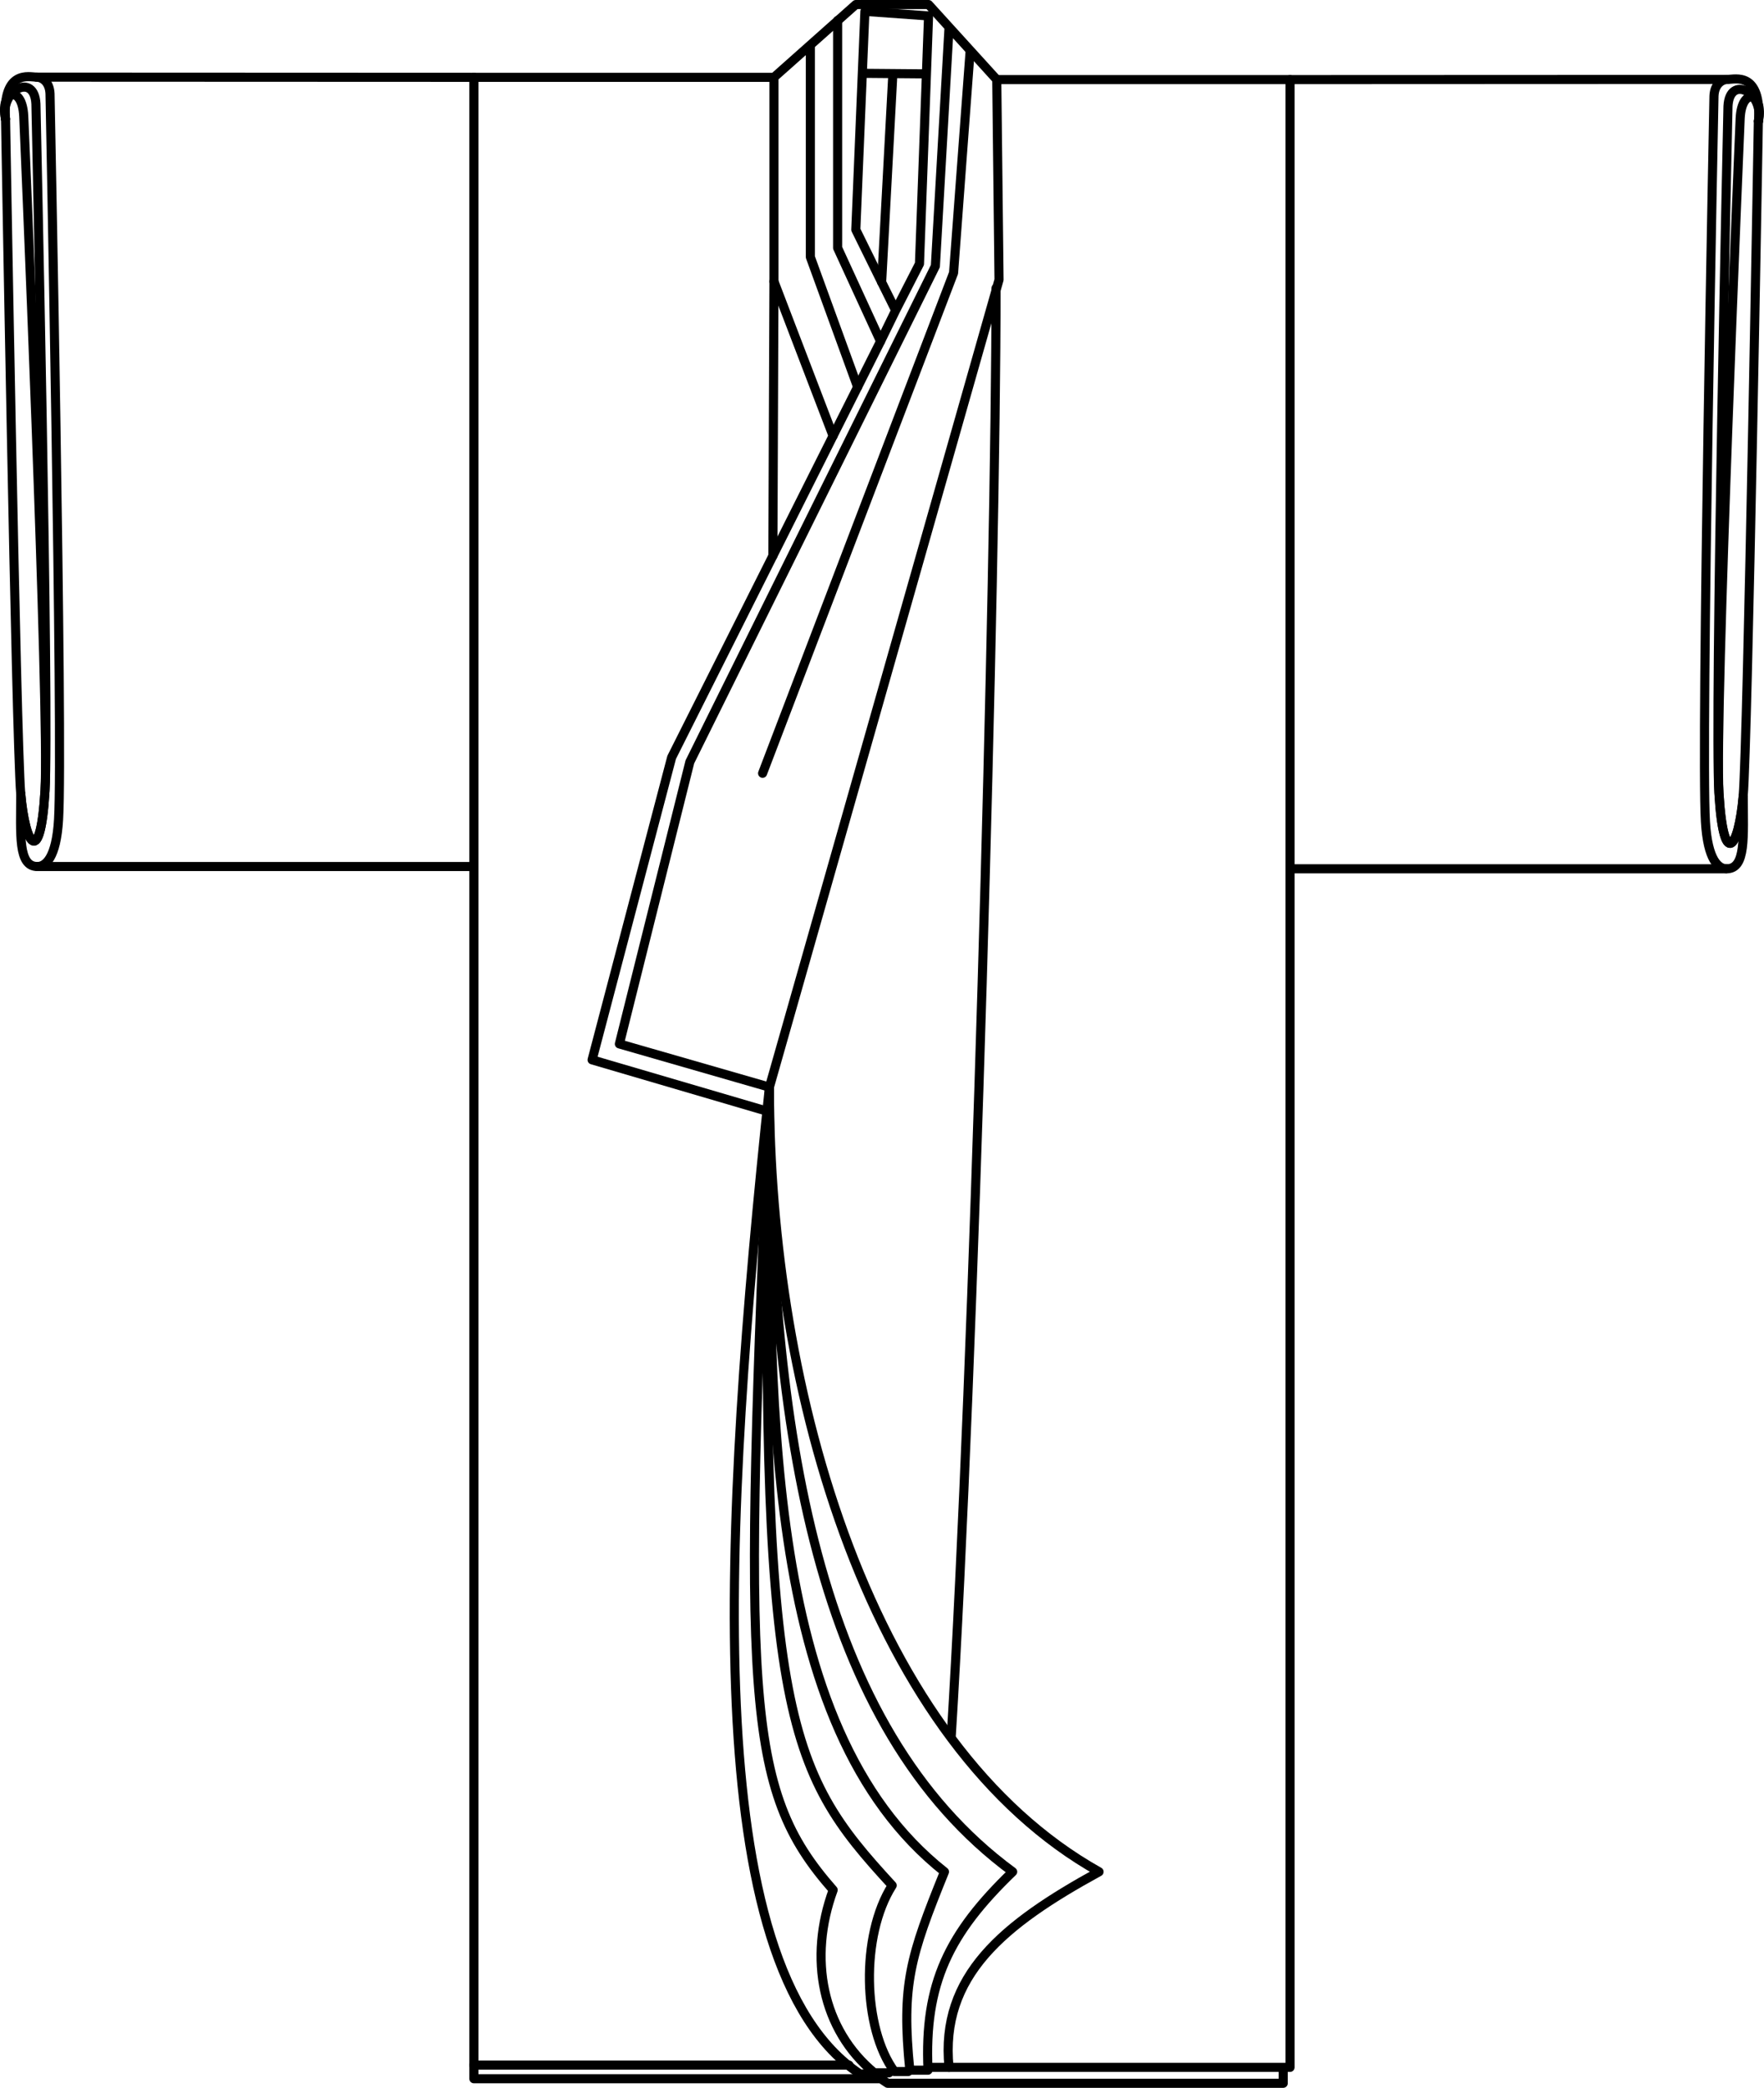 <?xml version="1.0" encoding="iso-8859-1"?>
<!-- Generator: Adobe Illustrator 11 Build 196, SVG Export Plug-In . SVG Version: 6.0.0 Build 78)  -->
<!DOCTYPE svg PUBLIC "-//W3C//DTD SVG 1.0//EN"    "http://www.w3.org/TR/2001/REC-SVG-20010904/DTD/svg10.dtd">
<svg  xmlns="http://www.w3.org/2000/svg" xmlns:xlink="http://www.w3.org/1999/xlink" xmlns:a="http://ns.adobe.com/AdobeSVGViewerExtensions/3.0/"
	 width="193.98" height="229.5" viewBox="0 0 193.98 229.5" style="overflow:visible;enable-background:new 0 0 193.98 229.5"
	 xml:space="preserve">
	<g id="Bild">
		<line style="fill:none;stroke:#000000;stroke-linecap:round;stroke-linejoin:round;stroke-miterlimit:2;" x1="52.11" y1="8.5" x2="85.11" y2="8.5"/>
		<line style="fill:none;stroke:#000000;stroke-linecap:round;stroke-linejoin:round;stroke-miterlimit:2;" x1="142.11" y1="95.5" x2="189.86" y2="95.5"/>
		<line style="fill:none;stroke:#000000;stroke-linecap:round;stroke-linejoin:round;stroke-miterlimit:2;" x1="141.86" y1="8.75" x2="189.96" y2="8.73"/>
		<polyline style="fill:none;stroke:#000000;stroke-linecap:round;stroke-linejoin:round;stroke-miterlimit:2;" points="83.86,122 65.11,116.5 73.86,83.25 84.99,61.1 91.61,47.91 94.31,42.54 96.83,37.52 98.49,34.12 
			101.11,29 102.11,1.75 95.11,1.25 94.11,25.25 96.95,31.02 98.49,34.12 "/>
		<polyline style="fill:none;stroke:#000000;stroke-linecap:round;stroke-linejoin:round;stroke-miterlimit:2;" points="84.99,61.1 85.11,30.94 85.11,8.5 94.11,0.5 102.11,0.5 109.61,8.75 109.86,30.75 84.61,119.5 
			68.11,114.75 75.86,83.75 102.86,29.25 104.36,3.06 "/>
		<path style="fill:none;stroke:#000000;stroke-linecap:round;stroke-linejoin:round;stroke-miterlimit:2;" d="M52.11,94.25"/>
		<polyline style="fill:none;stroke:#000000;stroke-linecap:round;stroke-linejoin:round;stroke-miterlimit:2;" points="141.11,227.75 141.11,229 97.61,229 96.86,228.5 52.11,228.5 52.11,8.5 "/>
		<line style="fill:none;stroke:#000000;stroke-linecap:round;stroke-linejoin:round;stroke-miterlimit:2;" x1="52.11" y1="227" x2="93.36" y2="227"/>
		<polyline style="fill:none;stroke:#000000;stroke-linecap:round;stroke-linejoin:round;stroke-miterlimit:2;" points="104.36,227.25 141.86,227.25 141.86,8.75 109.61,8.75 "/>
		<path style="fill:none;stroke:#000000;stroke-linecap:round;stroke-linejoin:round;stroke-miterlimit:2;" d="M84.61,119.5c0,33.75,11.25,72.25,36.25,86.25c-10.5,5.75-17.51,11.42-16.5,21.5h-2.25"/>
		<path style="fill:none;stroke:#000000;stroke-linecap:round;stroke-linejoin:round;stroke-miterlimit:2;" d="M84.61,119.5c0,37.68,5.17,70.4,26.75,86.25c-7,6.75-9.75,12.25-9.31,21.81h-2
			c-0.95-9.39,0.06-12.56,3.81-21.81C83.61,189.75,84.61,153.25,84.61,119.5"/>
		<path style="fill:none;stroke:#000000;stroke-linecap:round;stroke-linejoin:round;stroke-miterlimit:2;" d="M96.13,227.85L94.61,228c-17.94-11.8-15.11-60.21-10-108.5"/>
		<path style="fill:none;stroke:#000000;stroke-linecap:round;stroke-linejoin:round;stroke-miterlimit:2;" d="M99.86,227.71h-1.5h0c-3.5-4.75-3.75-14.96-0.25-20.46c-11.75-12.75-14.75-18.75-13.5-87.75"/>
		<path style="fill:none;stroke:#000000;stroke-linecap:round;stroke-linejoin:round;stroke-miterlimit:2;" d="M97.76,227.85h-1.62c-5.75-4.75-7.27-12.6-4.52-20.1c-9.8-11.14-9.9-20.88-7-88.25"/>
		<path style="fill:none;stroke:#000000;stroke-linecap:round;stroke-linejoin:round;stroke-miterlimit:2;" d="M109.53,31.67c0,31.67-2.42,118.83-4.92,159.08"/>
		<polyline style="fill:none;stroke:#000000;stroke-linecap:round;stroke-linejoin:round;stroke-miterlimit:2;" points="83.86,85 104.86,30 106.68,5.62 "/>
		<polyline style="fill:none;stroke:#000000;stroke-linecap:round;stroke-linejoin:round;stroke-miterlimit:2;" points="92.11,2.25 92.11,27.25 96.83,37.52 "/>
		<polyline style="fill:none;stroke:#000000;stroke-linecap:round;stroke-linejoin:round;stroke-miterlimit:2;" points="89.11,5 89.11,28.25 94.31,42.54 "/>
		<line style="fill:none;stroke:#000000;stroke-linecap:round;stroke-linejoin:round;stroke-miterlimit:2;" x1="85.11" y1="30.94" x2="91.61" y2="47.91"/>
		<line style="fill:none;stroke:#000000;stroke-linecap:round;stroke-linejoin:round;stroke-miterlimit:2;" x1="94.86" y1="8.06" x2="101.8" y2="8.12"/>
		<line style="fill:none;stroke:#000000;stroke-linecap:round;stroke-linejoin:round;stroke-miterlimit:2;" x1="98.18" y1="8.19" x2="96.95" y2="31.02"/>
		<path style="fill:none;stroke:#000000;stroke-linecap:round;stroke-linejoin:round;stroke-miterlimit:2;" d="M193.36,13.33c0,0-1.17,68.42-1.67,74.17s-2.17,8.17-2.67-0.33s1-75.5,1-75.5
			C190.2,8.17,194.03,10.17,193.36,13.33z"/>
		<path style="fill:none;stroke:#000000;stroke-linecap:round;stroke-linejoin:round;stroke-miterlimit:2;" d="M191.7,87.5c0,4.5,0.33,8-1.83,8c-0.89,0-2.08-0.92-2.33-5.17c-0.5-8.5,0.94-79.79,0.94-79.79
			c0.06-1.31,0.88-1.81,1.5-1.81c0.81,0,3.73-0.9,3.4,4.6"/>
		<path style="fill:none;stroke:#000000;stroke-linecap:round;stroke-linejoin:round;stroke-miterlimit:2;" d="M191.7,87.5c-0.5,5.75-2.17,8.17-2.67-0.33S191.36,13,191.36,13c0.17-3.5,2.67-2.83,2,0.33"/>
		<line style="fill:none;stroke:#000000;stroke-linecap:round;stroke-linejoin:round;stroke-miterlimit:2;" x1="51.86" y1="95.25" x2="4.11" y2="95.25"/>
		<line style="fill:none;stroke:#000000;stroke-linecap:round;stroke-linejoin:round;stroke-miterlimit:2;" x1="52.11" y1="8.5" x2="4.01" y2="8.48"/>
		<path style="fill:none;stroke:#000000;stroke-linecap:round;stroke-linejoin:round;stroke-miterlimit:2;" d="M0.61,13.08c0,0,1.17,68.42,1.67,74.17s2.17,8.17,2.67-0.33s-1-75.5-1-75.5C3.78,7.92-0.05,9.92,0.61,13.08
			z"/>
		<path style="fill:none;stroke:#000000;stroke-linecap:round;stroke-linejoin:round;stroke-miterlimit:2;" d="M2.28,87.25c0,4.5-0.33,8,1.83,8c0.89,0,2.08-0.92,2.33-5.17c0.5-8.5-0.94-79.79-0.94-79.79
			c-0.06-1.31-0.88-1.81-1.5-1.81c-0.73,0-3.73-0.9-3.4,4.6"/>
		<path style="fill:none;stroke:#000000;stroke-linecap:round;stroke-linejoin:round;stroke-miterlimit:2;" d="M2.28,87.25c0.5,5.75,2.17,8.17,2.67-0.33S2.61,12.75,2.61,12.75c-0.17-3.5-2.67-2.83-2,0.33"/>
	</g>
</svg>
